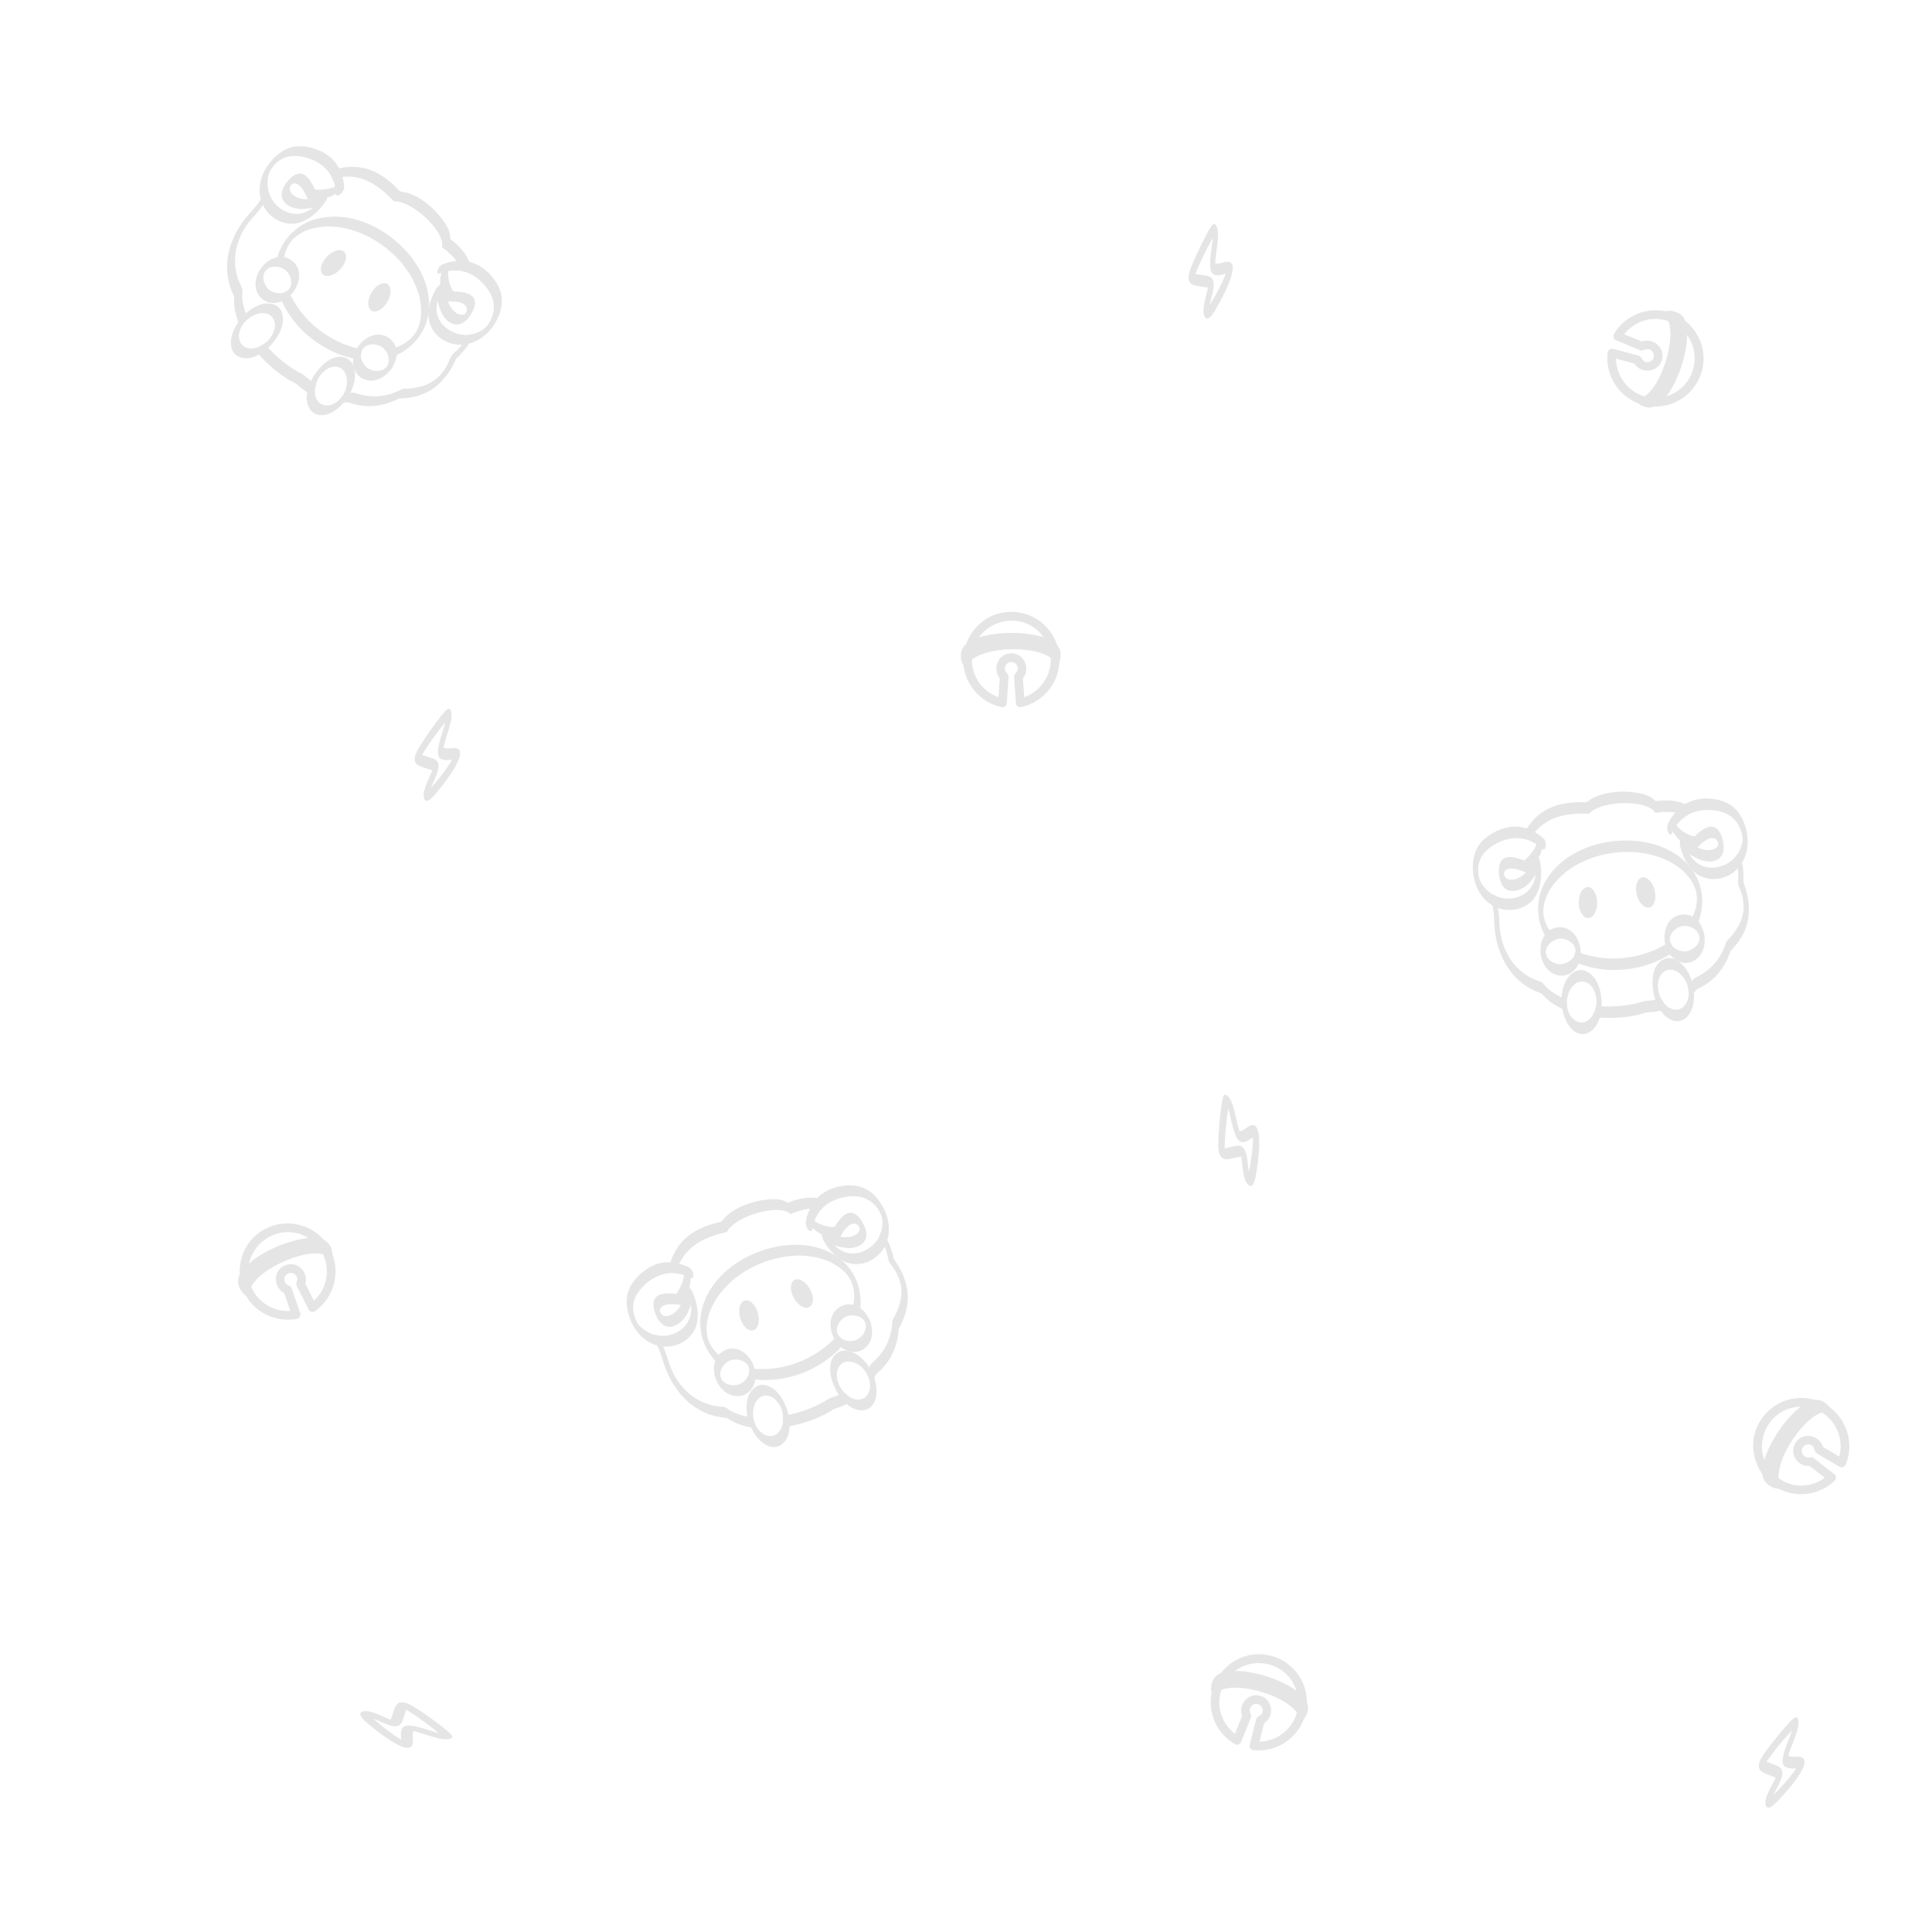 <svg xmlns="http://www.w3.org/2000/svg" viewBox="0 0 2000 2000"><defs><style>.cls-1{fill:#e6e5e5;}</style></defs><title>merry_light_gray</title><g id="图层_2" data-name="图层 2"><path class="cls-1" d="M1619.29,1033.63a67.74,67.74,0,0,1-13-7.14,47.29,47.29,0,0,1-5.45-4.61c-1.58-1.55-3.08-4.21-5.08-5.11-3.69-1.66-7.51-2.79-11.1-4.72a58.25,58.25,0,0,1-9.82-6.58c-11.84-9.88-19.08-24-21.57-39.1a96.42,96.42,0,0,1-1.26-14.53c-.07-6-1.59-11.91-1.92-17.93-.11-2-.48-6.3-2.82-7.07s-2.73,3.22-2.66,4.59c.31,5.71,1.55,11.33,1.91,17,.33,5.23.36,10.42,1.05,15.63a95.48,95.48,0,0,0,7.59,27.28c7.27,15.81,19.55,28.58,35.76,35.25,2.53,1,4.59,1.48,6.43,3.57a47.27,47.27,0,0,0,6.1,5.76,69.86,69.86,0,0,0,16,9.37c3.44,1.47,3.29-10.18-.16-11.66Z"/><path class="cls-1" d="M1718.61,1034.15a85.83,85.83,0,0,1-8.84,1.46c-2.87.32-5.83.15-8.56,1.05a93.55,93.55,0,0,1-13.85,3.36,140.67,140.67,0,0,1-33.93,1.39c-3.18-.24-2.46,11.59,1.61,11.89a140.67,140.67,0,0,0,33.93-1.39,93.56,93.56,0,0,0,13.85-3.36c2.74-.91,5.69-.74,8.56-1.05a85.83,85.83,0,0,0,8.84-1.46c3.76-.82,1.88-12.65-1.61-11.89Z"/><path class="cls-1" d="M1797.45,892.27a44.75,44.75,0,0,1,2,15c-.09,3.74-.65,7.07.77,10.68,1,2.49,2,4.93,2.78,7.51,2.41,8.23,2.77,16.56.18,24.8-2.53,8.08-7.48,15.28-13.2,21.44a29,29,0,0,0-2.47,2.63,13.92,13.92,0,0,0-1.42,3.58,60.85,60.85,0,0,1-3.13,7.38,57,57,0,0,1-8,12.06,58.43,58.43,0,0,1-11.84,10.26,63.35,63.35,0,0,1-6.92,3.93,9.78,9.78,0,0,0-3.67,2.69c-1.14,1.31-2.33,2.55-3.56,3.77-1.81,1.8-1.43,5.33-.84,7.56.27,1,2,5.49,3.78,3.72,2.06-2,3.85-4.84,6.47-6.09a65.5,65.5,0,0,0,6.28-3.41,58.91,58.91,0,0,0,11.56-9.32,68.45,68.45,0,0,0,15.45-26.88l-.95,1.69c8.58-8.68,15.69-19,18.37-31.09,3.25-14.64.5-29.69-5.37-43.31l.81,6c.79-9.52.51-19.23-2.43-28.4-.46-1.45-1.64-5-3.78-3.72-1.92,1.16-1.36,5.94-.84,7.56Z"/><path class="cls-1" d="M1583.73,868.77c6-9.7,14.45-17.56,25.15-21.73,10.12-4,21.15-4.91,31.92-4.82,1.38,0,3.08.37,4.34-.24a14.48,14.48,0,0,0,1.92-1.62,31.38,31.38,0,0,1,5.07-3.12,51.75,51.75,0,0,1,12.32-4.06,85.81,85.81,0,0,1,27.27-1.27A51.91,51.91,0,0,1,1705,835c2.81,1.11,6.22,3.09,7.36,4.89.4.62,1.19,1.63,2.09,1.49,10.45-1.58,20.91-1.45,30.69,2.94,3.37,1.51,3.28-10.11-.16-11.66-10.16-4.56-21.28-4.82-32.14-3.17l2.09,1.49c-4-6.29-11.82-8.73-18.76-10a86.18,86.18,0,0,0-28.34-.52,65.46,65.46,0,0,0-13.83,3.45,48.67,48.67,0,0,0-5.6,2.52c-1.9,1-3.49,2.59-5.34,3.58s-5.67.34-7.91.39c-3.08.06-6.16.23-9.23.54a73.75,73.75,0,0,0-16.33,3.42c-12.83,4.38-22.8,13.08-29.86,24.55-1.39,2.26-.8,6,.16,8.26.65,1.56,2.45,3.95,3.87,1.65Z"/><path class="cls-1" d="M1729.37,987.38c3.67-.5,2.1-12.39-1.61-11.89s-2.1,12.39,1.61,11.89Z"/><path class="cls-1" d="M1605.53,965.29c-5.12-7.08-8.29-15.54-7.86-23.55a44.51,44.51,0,0,1,6.25-19.67c8.27-14.34,22.51-24.94,37.55-31.38a110.52,110.52,0,0,1,56.14-8c16.34,2,33.1,8.1,45.23,19.51,5.53,5.2,10.31,11.82,12.48,18.92,2.9,9.53.87,20.2-4,29.42-1.27,2.41-.85,5.83.16,8.26.59,1.42,2.58,4.1,3.87,1.65,9.87-18.77,9-42.22-3.32-59.68-10.57-14.92-27.42-24.07-45-28.07-37.59-8.56-85.37,3.74-106.42,38.25A57.57,57.57,0,0,0,1603,974.2c1.35,1.87,2.94,1.8,3.7-.5a10.86,10.86,0,0,0-1.14-8.41Z"/><path class="cls-1" d="M1727.1,975.79c-27.29,17.64-64.2,21.7-94.4,9.41-3.51-1.43-3.3,10.25.16,11.66,31.22,12.7,69,8.43,97.19-9.78,3-2,.44-13.46-2.94-11.28Z"/><path class="cls-1" d="M1652.65,1035.66c.07,7.82-2.63,16.81-9.65,21.14-6.43,4-13.69.4-17.39-5.48-4.35-6.92-4.57-15.91-1.73-23.45,2.41-6.41,8.32-13.12,15.89-11.62,8.61,1.71,12.62,11.58,12.88,19.41.07,2,.51,6.3,2.82,7.07s2.7-3.23,2.66-4.59c-.38-11.42-3.91-25.69-14.52-31.95-9.25-5.46-18.63,1.21-22.83,9.66-5.73,11.53-5.46,26.11-.9,38,3.31,8.62,11.5,19.19,22.09,16.06,12.7-3.76,16.27-20.34,16.16-31.75,0-1.95-.54-6.31-2.82-7.07S1652.64,1034.31,1652.65,1035.66Z"/><path class="cls-1" d="M1712.36,1030.81c2.71,10.25,9.24,23.32,20.66,25.89,10.63,2.39,17.6-6.91,19.62-16.27,2.69-12.5,0-27-7.42-37.51-5.47-7.72-15.43-14.77-24.76-8.87-11.46,7.25-10.82,25.42-8.1,36.76.36,1.49,1.7,5,3.78,3.72s1.24-5.87.84-7.56c-1.68-7-.85-15.79,5.09-20.67s13.77-1.95,18.59,3.14a27.55,27.55,0,0,1,7.21,22.68c-1.1,6.82-5.89,13.48-13.43,13.11-9.19-.45-15.35-10.33-17.45-18.26-.39-1.48-1.68-5-3.78-3.72S1711.92,1029.15,1712.36,1030.81Z"/><path class="cls-1" d="M1630.83,982.82c.87,7.59-6.51,14.18-13.51,15.13-6.85.92-16-3.44-17-11s6.66-14.2,13.51-15.13,15.86,3.46,17,11c.24,1.53,1.11,5.91,3.42,5.59s2-4.92,1.81-6.3c-1.46-9.35-6.73-19.11-16.54-21.67a19.2,19.2,0,0,0-21.86,10.06c-4.72,9.11-3.67,21.54,2.08,30,5,7.36,14.29,11.72,23,8.38,10.9-4.16,14.54-16,13.31-26.75-.17-1.53-1.15-5.9-3.42-5.59S1630.68,981.42,1630.83,982.82Z"/><path class="cls-1" d="M1759.24,969.6c.87,7.59-6.51,14.18-13.51,15.13-6.85.92-16-3.44-17-11s6.66-14.2,13.51-15.13,15.86,3.46,17,11c.24,1.53,1.11,5.91,3.42,5.59s2-4.92,1.81-6.3c-1.46-9.35-6.73-19.11-16.54-21.67a19.2,19.2,0,0,0-21.86,10.06c-4.72,9.11-3.67,21.54,2.08,30,5,7.36,14.29,11.72,23,8.38,10.9-4.16,14.54-16,13.31-26.75-.17-1.53-1.15-5.9-3.42-5.59S1759.09,968.21,1759.24,969.6Z"/><ellipse class="cls-1" cx="1644.82" cy="931.74" rx="9.54" ry="16.03" transform="matrix(1, -0.02, 0.02, 1, -19.6, 35.48)"/><ellipse class="cls-1" cx="1703.66" cy="923.8" rx="9.54" ry="16.03" transform="translate(-174.17 444.61) rotate(-14.15)"/><path class="cls-1" d="M1598.08,868.18c-7.42-6.58-16.09-11.33-26.08-12.29-8-.77-15.88,1.21-23.08,4.65-7.54,3.61-14.65,8.72-19,16-4.77,8-5.8,17.62-4.93,26.74,1.51,15.88,10.12,30.9,25.67,36.65,15.08,5.57,33.7-.22,40.58-15.27,4.71-10.31,5.08-22.68,2.86-33.69-.27-1.32-2.71-6.21-4.32-3a63.5,63.5,0,0,1-10.87,15.88c-4.3,4.36-12.31,8.86-18.52,5.93a6,6,0,0,1-3.34-5.92c0,1,.25-1.42.05-.54a3,3,0,0,1,.39-1.11,5.08,5.08,0,0,1,2.16-2.09c4.2-2.24,10.16-.46,14.34.92a66.49,66.49,0,0,1,11,4.71c2.21,1.21,2.67-3.48,2.66-4.59,0-2.25-.59-5.85-2.82-7.07a65.84,65.84,0,0,0-11.65-4.94c-5.31-1.68-13-3.58-17.66.57-2.87,2.54-3.68,6.66-3.85,10.31-.25,5.59.72,11.88,3.78,16.67,5,7.88,14.53,6.4,21.57,2.27,7.58-4.44,12.94-13.45,16.83-21.12l-4.32-3c-.65-3.22-.09-.34,0,.45.08.63.14,1.25.22,1.88.18,1.57,0-.8,0,.19,0,.54.06,1.07.08,1.61,0,1,0,1.94,0,2.91,0,.33-.06,1.77,0,.73,0,.68-.09,1.36-.15,2a31.35,31.35,0,0,1-1.36,7.08c-4.05,13.26-18,19.92-31.27,18.23a32.61,32.61,0,0,1-18.28-9.07,31.91,31.91,0,0,1-5.36-6.76,18.52,18.52,0,0,1-2.55-7c-1.23-6-.93-12.74,1.94-18.54,3.37-6.83,9.41-11.52,15.95-15.15a44,44,0,0,1,22.17-5.79c9.79.23,18.68,4.78,25.9,11.18,2,1.75,3.08-.9,3.29-2.62.3-2.36-.09-6.28-2-8Z"/><path class="cls-1" d="M1730.63,862.94c3.64-7.78,8.8-14.6,16.24-19.07a40.21,40.21,0,0,1,19.93-5.31c6.79-.13,14,.86,20.22,3.74a29.13,29.13,0,0,1,14.87,16.54,37.13,37.13,0,0,1,1.33,4.54c.17.71.25,1.15.37,1.82.09.5.16,1,.23,1.51,0,.16.15,1.56.09.74a12.48,12.48,0,0,0,0,1.35,3.88,3.88,0,0,1-.06,1.07,25.25,25.25,0,0,1-.61,3.73,32.81,32.81,0,0,1-9.62,16.35c-10.15,9.26-27.4,11.73-38.21,2.22a32.38,32.38,0,0,1-5.84-6.84,36.92,36.92,0,0,1-3.46-6.59c-.45-1.08-.86-2.17-1.26-3.26s-.18-.54-.09-.26c-.12-.42-.26-.84-.38-1.26-.22-.76-.43-1.53-.6-2.31l-2.23,7.75A88.38,88.38,0,0,0,1760,890c6.85,2.74,17.14,3,21.87-3.76,3.27-4.67,2.8-11.24,1.55-16.49-1-4.28-2.82-9.2-6.38-12-5.47-4.38-12.33-.59-17.06,3.06a65.38,65.38,0,0,0-11.34,11.51c-2.08,2.66.92,13.89,4,9.91-.17.22-.53.63.1-.11s1-1.21,1.54-1.8a73.11,73.11,0,0,1,5.14-5.28c3.54-3.27,8.47-7.66,13.65-7.43,4.33.19,7.4,5.74,4.58,8.9-4.49,5-13.34,3.82-18.79,1.48a93,93,0,0,1-17.46-10.25c-3-2.15-2.38,7-2.23,7.75a54.82,54.82,0,0,0,12.36,24.69c10.95,12.14,29.3,12.79,42.31,3.3,13.25-9.66,17.56-27,14.34-42.42-1.85-8.86-5.68-17.76-12.26-24.15-6.36-6.17-14.53-8.81-23.16-9.84a46.15,46.15,0,0,0-25,3.52c-9.76,4.51-16.69,12.85-21.18,22.46a10.69,10.69,0,0,0,.16,8.26c.55,1.31,2.68,4.19,3.87,1.65Z"/><path class="cls-1" d="M1591.89,868.35c-.72,9.09-7.93,17.3-14.5,23.06-2.81,2.46.19,13.69,2.94,11.28,8.38-7.35,16-17.5,16.89-28.95.19-2.43,0-6.29-2-8s-3.15.79-3.29,2.62Z"/><path class="cls-1" d="M1729,854.7c3.77,11.75,14.69,21.83,27.32,23,3.14.28,2.48-11.53-1.61-11.89-4.28-.38-8.5-2.46-12-4.78s-7.71-5.94-9.05-10.12c-.46-1.45-1.64-5-3.78-3.72-1.92,1.16-1.36,5.94-.84,7.56Z"/><path class="cls-1" d="M255.63,327.17a67.74,67.74,0,0,1-4.31-14.23,47.29,47.29,0,0,1-.66-7.11c0-2.22.75-5.16,0-7.21-1.47-3.77-3.41-7.25-4.63-11.14a58.25,58.25,0,0,1-2.41-11.57c-1.54-15.35,3.17-30.48,12-43a96.42,96.42,0,0,1,9.27-11.25C269,217.29,272,212,276,207.48c1.3-1.48,4.06-4.83,2.94-7s-4.21.39-5.11,1.42c-3.78,4.29-6.83,9.17-10.54,13.47-3.42,4-7,7.69-10.19,11.9A95.48,95.48,0,0,0,239.43,252c-5.87,16.38-6,34.1.85,50.21,1.08,2.52,2.24,4.27,2.09,7.05a47.27,47.27,0,0,0,.32,8.38,69.86,69.86,0,0,0,4.89,17.92c1.43,3.46,9.48-5,8-8.43Z"/><path class="cls-1" d="M326.18,397.07a85.83,85.83,0,0,1-7.34-5.15c-2.27-1.78-4.26-4-6.85-5.24a93.55,93.55,0,0,1-12.24-7.29,140.67,140.67,0,0,1-25.2-22.76c-2.11-2.4-9.87,6.55-7.18,9.62A140.67,140.67,0,0,0,292.57,389a93.56,93.56,0,0,0,12.24,7.29c2.59,1.27,4.58,3.46,6.85,5.24a85.83,85.83,0,0,0,7.34,5.15c3.26,2.05,10.19-7.72,7.18-9.62Z"/><path class="cls-1" d="M481.81,351A44.75,44.75,0,0,1,472.73,363c-2.68,2.6-5.41,4.59-6.93,8.16-1,2.46-2,4.94-3.27,7.31-4,7.56-9.62,13.76-17.23,17.84s-16,5.68-24.44,6.06a29,29,0,0,0-3.61.14,13.92,13.92,0,0,0-3.52,1.57,60.85,60.85,0,0,1-7.4,3.08,57,57,0,0,1-14.16,3,58.43,58.43,0,0,1-15.64-1,63.35,63.35,0,0,1-7.69-2,9.78,9.78,0,0,0-4.51-.65c-1.73.14-3.45.19-5.18.2-2.55,0-4.75,2.8-5.89,4.81-.52.92-2.42,5.32.1,5.3,2.91,0,6.14-.76,8.89.18a65.5,65.5,0,0,0,6.87,2,58.91,58.91,0,0,0,14.78,1.44,68.45,68.45,0,0,0,29.85-8.38l-1.86.54c12.2-.19,24.52-2.6,34.88-9.34,12.58-8.18,21.15-20.85,26.49-34.68l-3.62,4.85c7.24-6.25,13.83-13.38,18.15-22,.68-1.36,2.34-4.73-.1-5.3-2.18-.52-5.13,3.29-5.89,4.81Z"/><path class="cls-1" d="M345.65,184.56c11.06-2.75,22.61-2.42,33.17,2.09,10,4.26,18.53,11.3,26.17,18.9,1,1,1.94,2.42,3.27,2.87a14.48,14.48,0,0,0,2.51.18,31.38,31.38,0,0,1,5.8,1.32,51.75,51.75,0,0,1,11.64,5.73,85.81,85.81,0,0,1,20.37,18.18,51.91,51.91,0,0,1,7.3,11.48c1.23,2.76,2.28,6.56,1.84,8.64-.15.72-.29,2,.44,2.52,8.57,6.18,15.95,13.6,19.86,23.58,1.35,3.44,9.42-4.93,8-8.43-4.06-10.37-11.82-18.34-20.73-24.77l.44,2.52c1.54-7.29-2.33-14.51-6.36-20.31a86.18,86.18,0,0,0-19.88-20.21,65.46,65.46,0,0,0-12.29-7.22,48.67,48.67,0,0,0-5.76-2.12c-2.06-.61-4.3-.59-6.32-1.18s-4.29-3.72-5.92-5.26c-2.24-2.11-4.56-4.15-7-6.07a73.75,73.75,0,0,0-14.06-9c-12.23-5.85-25.43-6.62-38.51-3.37-2.58.64-4.74,3.69-5.67,6-.63,1.57-1,4.54,1.61,3.89Z"/><path class="cls-1" d="M366.61,371.22c3,2.21,10.17-7.38,7.18-9.62s-10.17,7.38-7.18,9.62Z"/><path class="cls-1" d="M293.64,268.74c1.3-8.64,5-16.89,10.88-22.32a44.51,44.51,0,0,1,18.24-9.67c15.94-4.45,33.54-2,48.78,3.88a110.52,110.52,0,0,1,45.72,33.56c10.29,12.84,18,29,18.64,45.6.31,7.58-.91,15.66-4.33,22.24-4.6,8.83-13.52,15-23.44,18.22-2.59.83-4.69,3.57-5.67,6-.57,1.42-1,4.73,1.61,3.89,20.19-6.49,36-23.82,39.41-44.95,2.9-18-2.73-36.38-12.48-51.54-20.85-32.43-63.57-57.1-102.77-47.19a57.57,57.57,0,0,0-42.65,46.82c-.34,2.28.84,3.35,3,2.23a10.86,10.86,0,0,0,5.08-6.8Z"/><path class="cls-1" d="M373.1,361.35c-31.84-6.51-61-29.45-74-59.38-1.5-3.47-9.53,5-8,8.43,13.4,30.93,43.37,54.33,76.24,61.05,3.52.72,9.74-9.31,5.8-10.11Z"/><path class="cls-1" d="M278,352c-5.42,5.63-13.65,10.16-21.69,8.34-7.37-1.67-10.06-9.3-8.58-16.08,1.74-8,7.88-14.56,15.18-18,6.21-2.89,15.13-3.54,19.48,2.83,5,7.25.91,17.1-4.39,22.88-1.32,1.44-4,4.86-2.94,7s4.19-.41,5.11-1.42c7.73-8.43,15.19-21.08,12-33-2.78-10.37-14.15-12.18-23.07-9.08C257,319.74,247,330.34,241.9,342c-3.67,8.48-5.22,21.75,4.53,26.93,11.7,6.21,25.86-3.13,33.77-11.35,1.35-1.4,4-4.89,2.94-7S279,351,278,352Z"/><path class="cls-1" d="M324.05,390.32c-5.23,9.22-9.73,23.12-3.37,33,5.92,9.15,17.41,7.39,25.4,2.11,10.67-7,18.92-19.3,21-32,1.5-9.34-.68-21.35-11.47-23.67-13.25-2.85-25.52,10.58-31.52,20.58-.79,1.32-2.27,4.74.1,5.3s5-3.32,5.89-4.81c3.71-6.18,10.45-11.87,18.1-11.2s11.2,8.25,11.08,15.26a27.55,27.55,0,0,1-10.73,21.24c-5.56,4.1-13.64,5.5-18.77,0-6.25-6.75-3.73-18.13.32-25.26.76-1.33,2.29-4.74-.1-5.3S324.9,388.82,324.05,390.32Z"/><path class="cls-1" d="M299.44,299c-4.69,6-14.58,5.57-20.24,1.34s-9-13.67-4.46-19.78,14.7-5.48,20.24-1.34,8.9,13.57,4.46,19.78c-.9,1.26-3.34,5-1.47,6.39s4.89-2.09,5.7-3.23c5.5-7.7,8.57-18.36,3.36-27.05A19.2,19.2,0,0,0,284.38,267c-9.75,3.2-17.7,12.81-19.49,22.86-1.56,8.77,2,18.37,10.56,22.1,10.7,4.66,21.59-1.25,28.23-9.78.95-1.22,3.31-5,1.47-6.39S300.31,297.87,299.44,299Z"/><path class="cls-1" d="M400.39,379.43c-4.69,6-14.58,5.57-20.24,1.34s-9-13.67-4.46-19.78,14.7-5.48,20.24-1.34,8.9,13.57,4.46,19.78c-.9,1.26-3.34,5-1.47,6.39s4.89-2.09,5.7-3.23c5.5-7.7,8.57-18.36,3.36-27.05a19.2,19.2,0,0,0-22.65-8.12c-9.75,3.2-17.7,12.81-19.49,22.86-1.56,8.77,2,18.37,10.56,22.1,10.7,4.66,21.59-1.25,28.23-9.78.95-1.22,3.31-5,1.47-6.39S401.25,378.33,400.39,379.43Z"/><ellipse class="cls-1" cx="345.19" cy="272.29" rx="16.03" ry="9.54" transform="translate(-89.61 337.48) rotate(-46.79)"/><ellipse class="cls-1" cx="392.76" cy="307.81" rx="16.03" ry="9.54" transform="translate(-71.1 491.77) rotate(-59.72)"/><path class="cls-1" d="M356.32,194.18c-.69-9.89-3.55-19.36-10-27-5.18-6.16-12.19-10.26-19.74-12.84-7.91-2.7-16.56-4-24.76-1.87-9,2.38-16.47,8.52-22.24,15.64-10,12.4-14.41,29.15-7.33,44.14,6.87,14.53,24.22,23.43,39.67,17.5,10.58-4.06,19.5-12.64,25.63-22.05.73-1.13,2.41-6.33-1-5.19a63.5,63.5,0,0,1-18.88,3.73c-6.12.1-15-2.29-17.38-8.73a6,6,0,0,1,1.76-6.56c-.71.69,1.17-.84.41-.35a3,3,0,0,1,1.06-.52,5.08,5.08,0,0,1,3,0c4.57,1.35,7.58,6.78,9.59,10.7a66.49,66.49,0,0,1,4.52,11c.73,2.41,4.34-.62,5.11-1.42,1.56-1.62,3.68-4.59,2.94-7a65.84,65.84,0,0,0-4.86-11.68c-2.62-4.91-6.75-11.63-13-12-3.83-.2-7.29,2.18-10,4.67-4.09,3.81-7.8,9-9,14.54-1.92,9.14,5.89,14.75,13.81,16.73,8.52,2.13,18.66-.55,26.8-3.29l-1-5.19c1.79-2.76.17-.31-.31.33s-.78,1-1.16,1.49c-1,1.25.56-.57-.12.15-.37.39-.71.81-1.07,1.21-.65.72-1.33,1.41-2,2.1-.24.24-1.28,1.22-.51.52q-.75.69-1.53,1.35a31.35,31.35,0,0,1-5.93,4.1c-12.18,6.63-26.77,1.65-35.09-8.88a32.61,32.61,0,0,1-6.7-19.28,31.91,31.91,0,0,1,.91-8.57,18.52,18.52,0,0,1,3.07-6.78c3.29-5.11,8.26-9.75,14.36-11.89,7.19-2.52,14.78-1.64,22,.35a44,44,0,0,1,19.88,11.38c6.83,7,10,16.49,10.66,26.12.18,2.62,2.83,1.51,4.18.44,1.86-1.48,4.33-4.55,4.15-7.14Z"/><path class="cls-1" d="M454.63,283.24c8-3,16.51-4.26,25-2.25a40.21,40.21,0,0,1,18,10.16c4.94,4.65,9.42,10.44,11.82,16.83a29.13,29.13,0,0,1-1,22.22,37.13,37.13,0,0,1-2.23,4.17c-.38.63-.63,1-1,1.56s-.59.83-.89,1.24c-.09.13-1,1.22-.45.59s-.78.81-.94,1c-.59.59.1,0-.79.72a25.25,25.25,0,0,1-3,2.24,32.81,32.81,0,0,1-18.31,4.94c-13.74-.49-27.78-10.81-28.83-25.17a32.38,32.38,0,0,1,.62-9,36.92,36.92,0,0,1,2.14-7.13c.43-1.08.9-2.15,1.39-3.21s.25-.51.12-.25c.21-.39.4-.78.61-1.17.38-.7.76-1.4,1.19-2.07l-7,4a88.38,88.38,0,0,0,5.69,20.48c3,6.75,10.15,14.13,18.25,12.62,5.6-1,9.87-6.06,12.66-10.69,2.27-3.77,4.43-8.54,3.88-13.06-.84-7-8.39-9.06-14.32-9.76a65.38,65.38,0,0,0-16.16.28c-3.35.44-9.07,10.56-4.06,9.9-.28,0-.82.08.15,0,.79-.07,1.57-.15,2.36-.21a73.11,73.11,0,0,1,7.37-.17c4.81.14,11.41.46,14.95,4.25,3,3.17,1.27,9.28-3,9.56-6.74.46-12.2-6.61-14.45-12.1A93,93,0,0,1,459,294.2c-.62-3.62-6.62,3.35-7,4a54.82,54.82,0,0,0-8.46,26.28c-.68,16.33,12,29.64,27.9,32,16.23,2.38,31.43-7,39.94-20.25,4.88-7.62,8.38-16.66,8.15-25.82-.22-8.86-4.21-16.46-9.65-23.24a46.15,46.15,0,0,0-20.29-15c-10.13-3.61-20.91-2.51-30.85,1.2a10.69,10.69,0,0,0-5.67,6c-.53,1.32-1,4.87,1.61,3.89Z"/><path class="cls-1" d="M351.78,190c-6.88,6-17.78,6.8-26.5,6.32-3.73-.21-9.45,9.91-5.8,10.11,11.13.62,23.66-1.31,32.33-8.85,1.84-1.6,4.42-4.48,4.15-7.14s-2.8-1.64-4.18-.44Z"/><path class="cls-1" d="M459.25,276.24c-5.53,11-4.79,25.87,3.44,35.52,2,2.4,9.84-6.5,7.18-9.62-2.79-3.27-4.35-7.7-5.25-11.85s-1.35-9.64.62-13.57c.68-1.36,2.34-4.73-.1-5.3-2.18-.51-5.13,3.29-5.89,4.81Z"/><path class="cls-1" d="M776.74,1466.83a67.74,67.74,0,0,1-14.44-3.56,47.29,47.29,0,0,1-6.45-3.06c-1.93-1.09-4.06-3.28-6.22-3.64-4-.66-8-.77-11.94-1.71a58.25,58.25,0,0,1-11.18-3.84c-14-6.51-24.59-18.28-30.88-32.26a96.42,96.42,0,0,1-4.94-13.72c-1.61-5.79-4.59-11.11-6.45-16.84-.61-1.87-2.08-6-4.53-6.11s-1.81,3.82-1.39,5.12c1.76,5.44,4.4,10.55,6.2,15.94,1.66,5,3,10,5,14.83a95.48,95.48,0,0,0,14.34,24.42c11.08,13.41,26.23,22.6,43.61,24.9,2.71.36,4.81.26,7.13,1.8a47.27,47.27,0,0,0,7.37,4,69.86,69.86,0,0,0,17.91,4.95c3.7.54.57-10.68-3.14-11.22Z"/><path class="cls-1" d="M872.87,1441.85a85.83,85.83,0,0,1-8.17,3.68c-2.69,1-5.6,1.64-8,3.22a93.55,93.55,0,0,1-12.52,6.8,140.67,140.67,0,0,1-32.44,10c-3.14.59.59,11.83,4.6,11.08a140.67,140.67,0,0,0,32.44-10,93.56,93.56,0,0,0,12.52-6.8c2.41-1.58,5.31-2.18,8-3.22a85.83,85.83,0,0,0,8.17-3.68c3.43-1.76-1.43-12.71-4.6-11.08Z"/><path class="cls-1" d="M912.68,1284.5a44.75,44.75,0,0,1,5.75,14c.87,3.64,1.18,7,3.48,10.12,1.58,2.16,3.23,4.25,4.61,6.54,4.44,7.34,6.92,15.3,6.54,23.92-.38,8.46-3.31,16.69-7.26,24.11a29,29,0,0,0-1.72,3.17,13.92,13.92,0,0,0-.45,3.83,60.85,60.85,0,0,1-1.13,7.93,57,57,0,0,1-4.64,13.71,58.43,58.43,0,0,1-8.81,13,63.35,63.35,0,0,1-5.68,5.58,9.78,9.78,0,0,0-2.86,3.54c-.76,1.55-1.6,3.06-2.48,4.56-1.29,2.2,0,5.51,1.13,7.52.52.92,3.34,4.79,4.61,2.62,1.47-2.51,2.48-5.67,4.69-7.55a65.5,65.5,0,0,0,5.19-4.91,58.91,58.91,0,0,0,8.78-12,68.45,68.45,0,0,0,8-29.95l-.48,1.87c6.06-10.59,10.28-22.41,9.78-34.76-.61-15-7.13-28.83-16.3-40.48l2.32,5.59c-1.68-9.41-4.44-18.72-9.64-26.83-.82-1.28-2.87-4.42-4.61-2.62-1.56,1.61.21,6.09,1.13,7.52Z"/><path class="cls-1" d="M700.08,1316.62c3.28-10.91,9.46-20.68,18.73-27.46,8.77-6.41,19.18-10.17,29.61-12.85,1.33-.34,3.07-.43,4.14-1.34a14.48,14.48,0,0,0,1.44-2.06,31.38,31.38,0,0,1,4.1-4.32A51.75,51.75,0,0,1,769,1261.5a85.81,85.81,0,0,1,26-8.23,51.91,51.91,0,0,1,13.59-.42c3,.35,6.81,1.39,8.37,2.83.54.5,1.56,1.27,2.4.91,9.69-4.21,19.84-6.77,30.42-5,3.64.6.57-10.62-3.14-11.22-11-1.8-21.8.8-31.88,5.18l2.4.91c-5.48-5-13.67-5.41-20.71-4.9a86.18,86.18,0,0,0-27.53,6.77,65.46,65.46,0,0,0-12.48,6.89,48.67,48.67,0,0,0-4.76,3.88c-1.57,1.46-2.71,3.4-4.24,4.83s-5.39,1.79-7.54,2.4c-3,.85-5.9,1.8-8.78,2.89a73.75,73.75,0,0,0-14.91,7.5c-11.27,7.53-18.68,18.49-22.56,31.39-.77,2.54.76,6,2.27,7.94,1,1.34,3.38,3.19,4.16.6Z"/><path class="cls-1" d="M871.28,1393.89c3.42-1.42-1.15-12.52-4.6-11.08s1.15,12.52,4.6,11.08Z"/><path class="cls-1" d="M745.91,1404.31c-6.77-5.53-12-12.89-13.64-20.74a44.51,44.51,0,0,1,1-20.62c4.32-16,15.36-29.88,28.24-40a110.52,110.52,0,0,1,52.2-22.18c16.29-2.3,34.07-.67,48.72,7.25,6.68,3.61,13,8.78,16.91,15.08,5.25,8.46,6,19.3,3.7,29.46-.61,2.65.68,5.85,2.27,7.94.93,1.22,3.55,3.3,4.16.6,4.72-20.68-2.09-43.13-18.53-56.83-14-11.71-32.68-16.22-50.69-15.58-38.53,1.38-81.55,25.52-93,64.27a57.57,57.57,0,0,0,18.49,60.58c1.79,1.46,3.31,1,3.45-1.43a10.86,10.86,0,0,0-3.26-7.84Z"/><path class="cls-1" d="M866.11,1383.27c-21.86,24.05-56.48,37.44-88.83,33.31-3.76-.48-.56,10.75,3.14,11.22,33.44,4.27,68.85-9.55,91.42-34.39,2.42-2.66-3-13.13-5.74-10.15Z"/><path class="cls-1" d="M809.51,1460.24c2.08,7.54,1.77,16.92-3.9,22.91-5.2,5.48-13.13,3.9-18.21-.83-6-5.57-8.5-14.21-7.69-22.22.68-6.81,4.68-14.82,12.38-15.31,8.76-.56,15.17,7.95,17.43,15.46.57,1.87,2.11,6,4.53,6.11s1.78-3.81,1.39-5.12c-3.3-10.94-10.37-23.82-22.23-27.15-10.34-2.9-17.7,6-19.59,15.2-2.58,12.61,1.43,26.64,8.87,36.93,5.41,7.49,16,15.59,25.47,9.85,11.32-6.89,10.51-23.84,7.48-34.83-.52-1.88-2.14-6-4.53-6.11S809.15,1458.93,809.51,1460.24Z"/><path class="cls-1" d="M866,1440.23c5.25,9.21,14.91,20.17,26.62,19.72,10.89-.42,15.24-11.19,14.79-20.76-.61-12.77-6.94-26.12-16.8-34.35-7.26-6.06-18.7-10.32-26.21-2.22-9.21,9.94-3.93,27.34,1.61,37.61.73,1.35,2.92,4.37,4.61,2.62s-.31-6-1.13-7.52c-3.42-6.35-4.88-15-.39-21.28s12.81-5.42,18.77-1.73a27.55,27.55,0,0,1,12.78,20.07c.68,6.87-2.23,14.54-9.61,16.12-9,1.93-17.49-6-21.56-13.17-.76-1.33-2.91-4.39-4.61-2.62S865.12,1438.74,866,1440.23Z"/><path class="cls-1" d="M774.87,1414.76c2.78,7.11-2.65,15.38-9.18,18.09s-16.37.78-19.29-6.26,2.79-15.44,9.18-18.09,16.22-.73,19.29,6.26c.62,1.41,2.58,5.42,4.74,4.53s.7-5.27.14-6.55c-3.81-8.66-11.41-16.74-21.55-16.7a19.2,19.2,0,0,0-18.55,15.33c-2.22,10,2,21.76,9.7,28.43,6.75,5.82,16.82,7.66,24.39,2.2,9.46-6.82,9.94-19.2,6-29.27-.56-1.44-2.62-5.41-4.74-4.53S774.36,1413.46,774.87,1414.76Z"/><path class="cls-1" d="M895.59,1369c2.78,7.11-2.65,15.38-9.18,18.09s-16.37.78-19.29-6.26,2.79-15.44,9.18-18.09,16.22-.73,19.29,6.26c.62,1.41,2.58,5.42,4.74,4.53s.7-5.27.14-6.55c-3.81-8.66-11.41-16.74-21.55-16.7a19.2,19.2,0,0,0-18.55,15.33c-2.22,10,2,21.76,9.7,28.43,6.75,5.82,16.82,7.66,24.39,2.2,9.46-6.82,9.94-19.2,6-29.27-.56-1.44-2.62-5.41-4.74-4.53S895.08,1367.73,895.59,1369Z"/><ellipse class="cls-1" cx="775.28" cy="1361.81" rx="9.54" ry="16.03" transform="translate(-347.16 268.33) rotate(-16.1)"/><ellipse class="cls-1" cx="830.11" cy="1339.03" rx="9.54" ry="16.03" transform="translate(-545.37 570.82) rotate(-29.02)"/><path class="cls-1" d="M713.8,1312.36c-8.86-4.46-18.46-6.83-28.36-5.19-7.94,1.31-15,5.24-21.12,10.42-6.36,5.42-11.92,12.18-14.25,20.34-2.55,9-1.08,18.52,2.1,27.11,5.54,15,17.71,27.27,34.21,28.83,16,1.52,32.51-8.86,35.3-25.17,1.91-11.17-.91-23.22-5.88-33.29-.6-1.21-4.21-5.31-5-1.82a63.5,63.5,0,0,1-6.43,18.14c-3,5.32-9.62,11.72-16.38,10.49a6,6,0,0,1-4.74-4.87c.23,1-.12-1.43-.09-.53a3,3,0,0,1,.1-1.17,5.08,5.08,0,0,1,1.55-2.57c3.49-3.24,9.7-3.05,14.1-2.79a66.49,66.49,0,0,1,11.79,1.74c2.44.6,1.69-4,1.39-5.12-.6-2.17-2.07-5.5-4.53-6.11a65.84,65.84,0,0,0-12.53-1.78c-5.56-.26-13.45-.14-16.92,5.09-2.12,3.19-1.85,7.39-1.07,11,1.19,5.46,3.75,11.3,7.93,15.14,6.88,6.32,15.69,2.46,21.43-3.34,6.18-6.24,9.05-16.32,10.85-24.73l-5-1.82c-1.45-2.95-.18-.31.13.43.24.58.46,1.18.69,1.76.58,1.47-.21-.77.07.18.15.52.34,1,.49,1.54.28.93.54,1.86.78,2.8.08.32.4,1.72.18.71.14.67.26,1.34.37,2a31.35,31.35,0,0,1,.5,7.19c-.52,13.85-12.24,23.86-25.55,25.64a32.61,32.61,0,0,1-20-4.08,31.91,31.91,0,0,1-6.91-5.16,18.52,18.52,0,0,1-4.26-6.1c-2.72-5.44-4.17-12.08-2.89-18.42,1.51-7.47,6.14-13.55,11.53-18.73a44,44,0,0,1,19.94-11.28c9.53-2.29,19.28-.17,27.9,4.16,2.35,1.18,2.74-1.66,2.51-3.37-.32-2.36-1.7-6-4-7.22Z"/><path class="cls-1" d="M840.57,1273.29c1.52-8.45,4.76-16.37,10.81-22.6a40.21,40.21,0,0,1,17.9-10.25c6.52-1.87,13.79-2.77,20.51-1.57A29.13,29.13,0,0,1,908.4,1251a37.13,37.13,0,0,1,2.45,4c.35.65.54,1,.82,1.67.21.46.41.93.61,1.4.06.15.54,1.47.28.69a12.48,12.48,0,0,0,.35,1.3,3.88,3.88,0,0,1,.21,1.05,25.25,25.25,0,0,1,.37,3.76,32.81,32.81,0,0,1-5.1,18.27c-7.44,11.56-23.48,18.37-36.36,11.94a32.38,32.38,0,0,1-7.4-5.12,36.92,36.92,0,0,1-5-5.48c-.71-.92-1.39-1.87-2.05-2.83s-.31-.48-.16-.23c-.23-.38-.47-.74-.69-1.12-.41-.68-.81-1.37-1.17-2.08l-.17,8.06a88.38,88.38,0,0,0,20.52,5.56c7.32.9,17.33-1.51,20.17-9.25,2-5.35-.18-11.58-2.73-16.34-2.08-3.88-5.09-8.17-9.25-10-6.41-2.83-12.07,2.59-15.71,7.33a65.38,65.38,0,0,0-8,14c-1.33,3.11,4.45,13.19,6.44,8.55-.11.26-.35.74.07-.13.34-.71.67-1.43,1-2.13a73.11,73.11,0,0,1,3.61-6.42c2.58-4.07,6.22-9.58,11.29-10.68,4.23-.92,8.62,3.64,6.71,7.43-3,6-11.91,7.11-17.78,6.25a93,93,0,0,1-19.5-5.42c-3.43-1.31-.5,7.41-.17,8.06a54.82,54.82,0,0,0,18.28,20.69c13.69,8.93,31.6,4.84,41.74-7.66,10.33-12.74,10.05-30.58,3-44.68-4.06-8.09-10-15.71-18-20.19-7.73-4.34-16.3-4.79-24.91-3.57a46.15,46.15,0,0,0-23.23,9.81c-8.28,6.87-12.83,16.7-14.71,27.14a10.69,10.69,0,0,0,2.27,7.94c.86,1.13,3.66,3.37,4.16.6Z"/><path class="cls-1" d="M707.86,1314.11c1.63,9-3.23,18.76-8.1,26-2.08,3.1,3.7,13.18,5.74,10.15,6.21-9.26,11-21,8.9-32.31-.44-2.39-1.6-6.09-4-7.22s-2.84,1.57-2.51,3.37Z"/><path class="cls-1" d="M836.9,1265.74c6.66,10.39,19.8,17.33,32.3,15.18,3.11-.53-.56-11.78-4.6-11.08-4.24.73-8.84-.19-12.87-1.53s-9-3.76-11.35-7.46c-.82-1.28-2.87-4.43-4.61-2.62-1.56,1.61.21,6.09,1.13,7.52Z"/><path class="cls-1" d="M462.28,745.21a3.37,3.37,0,0,1-.38-1.23c.24,1.05,0-1.4,0-.21,0,.36-.14,1.12.07-.48-.11.87-.28,1.72-.44,2.58-.22,1.1,0,.1,0-.11-.16.69-.34,1.38-.52,2.07-1.19,4.5-2.65,8.93-4,13.39a94.22,94.22,0,0,0-3.18,12.49c-.53,3.37-1.3,8.72,1.73,11.21,3.78,3.11,10.48,1.3,15,1.61.19,0,.47.2.67.21l.34.27a4.27,4.27,0,0,1-.93-3.81,4.77,4.77,0,0,1,.38-2.26c-.13.43-.49,1.15.19-.45-.2.46-.39.93-.6,1.38s-1.14,2.21-.59,1.2a161.93,161.93,0,0,1-14.33,21.09c-2.3,3-4.67,5.9-7.23,8.66-1,1.07-2,2.13-3.11,3.1a14.48,14.48,0,0,1-1.4,1.14c.77-.53-.44.14-.58.26-.35.3,0-.13.14.08.42.65-.33-1,.38.36,0,0,.4,3,.42,2.25,0,2.05,0,.57,0,.21,0,.23-.44,1.34-.06.35.17-.43.27-.89.41-1.33s.21-.63.33-.95q-.3.82.06-.13c1.58-4.09,3.45-8.06,5.16-12.09s3.58-8.33,3.78-12.78c.22-5-2.32-6.85-6.69-8.44-3.9-1.42-8.27-2.2-11.84-4.38-.23-.14-.65-.67-.89-.73,1.31.32.41,4.38,0,5.78.29-1-.75,1.41-.09.26.28-.48.49-1,.74-1.51.12-.23.44-.8-.13.23l.75-1.32a265.76,265.76,0,0,1,15.93-23.65c2.38-3.24,5.48-7.37,7.64-9.95a44.1,44.1,0,0,1,3-3.35,9,9,0,0,0,1-.89c.27-.37-.4.08-.24.16.46.24-.81-.24-.93-.3,3.77,1.95,6.39-9.59,3.33-11.17-2.09-1.08-4,1.45-5.28,2.86-2.71,3-5.19,6.24-7.64,9.46-5.87,7.75-11.52,15.73-16.7,24-3.25,5.17-11.07,16.77-3.44,21.55,4.17,2.61,9.3,3.4,13.83,5.19.73.29,1.47.85,2.2,1.09s.15.43.34.17a32.44,32.44,0,0,0-.33-3.65c0,.22.44-1.35,0-.21-.13.39-.24.79-.37,1.19-.32,1,0,.08-.14.41q-.33.86-.68,1.71c-1.87,4.57-4,9-5.81,13.64s-3.87,10-2.52,14.89c2.18,7.95,11.37-4,13.38-6.37,3.82-4.52,34.17-41.18,20.35-45.18-2.61-.76-5.61-.08-8.27,0a14.54,14.54,0,0,1-4.11-.33,7.87,7.87,0,0,1-1.52-.66c-.69-.34-.2-.21-.11.15s.32,1.58.19.67c0-.24,0,1.29,0,.17,0-.25-.23,1.26,0,.06.1-.5.17-1,.27-1.52s.31-1.38.06-.35c.12-.51.25-1,.39-1.54.31-1.2.65-2.38,1-3.57,1.42-4.89,3-9.73,4.4-14.64,1.26-4.54,2.68-9.5,2.28-14.26-.14-1.66-.47-3.72-1.82-4.88C462.77,731.61,459.43,742.77,462.28,745.21Z"/><path class="cls-1" d="M456.64,1795.39a3.37,3.37,0,0,1,1.24-.37c-1.05.24,1.4,0,.21,0-.36,0-1.12-.14.48.08-.87-.12-1.72-.28-2.58-.46-1.1-.22-.1,0,.11,0-.69-.16-1.38-.35-2.06-.53-4.5-1.21-8.92-2.69-13.37-4.06a94.22,94.22,0,0,0-12.48-3.23c-3.36-.55-8.71-1.34-11.22,1.68-3.13,3.76-1.35,10.48-1.68,15,0,.19-.2.46-.21.67l-.28.34a4.27,4.27,0,0,1,3.81-.91,4.77,4.77,0,0,1,2.26.39c-.43-.13-1.15-.5.45.2-.46-.2-.93-.39-1.38-.61s-2.2-1.15-1.2-.59a161.93,161.93,0,0,1-21-14.42c-3-2.31-5.88-4.7-8.63-7.27-1.07-1-2.12-2-3.09-3.13a14.48,14.48,0,0,1-1.13-1.4c.52.78-.14-.44-.25-.58-.3-.35.13,0-.09.14-.65.41,1-.33-.36.38,0,0-3.05.39-2.25.41-2.05-.05-.57,0-.21,0-.23,0-1.34-.45-.35-.06.42.17.89.28,1.33.42l.95.33q-.82-.31.13.06c4.08,1.6,8,3.49,12.07,5.22s8.32,3.62,12.77,3.84c5,.25,6.86-2.29,8.47-6.65,1.44-3.89,2.23-8.26,4.43-11.82.14-.22.67-.65.73-.88-.32,1.31-4.38.39-5.78,0,1,.29-1.41-.76-.26-.09.48.28,1,.5,1.51.75.23.12.8.45-.23-.13l1.32.76a265.76,265.76,0,0,1,23.57,16c3.23,2.39,7.34,5.52,9.91,7.68a44.1,44.1,0,0,1,3.33,3,9,9,0,0,0,.89,1c.37.27-.07-.4-.16-.24-.24.46.24-.81.3-.93-2,3.76,9.56,6.44,11.16,3.38,1.09-2.09-1.43-4-2.84-5.29-3-2.73-6.22-5.22-9.43-7.68-7.72-5.91-15.67-11.59-23.88-16.8-5.16-3.28-16.72-11.15-21.54-3.54-2.63,4.16-3.44,9.29-5.26,13.8-.29.73-.86,1.47-1.1,2.19s-.43.14-.17.34a32.44,32.44,0,0,0,3.66-.32c-.22,0,1.35.44.21,0-.39-.13-.79-.25-1.18-.38-1-.33-.08,0-.41-.14l-1.7-.69c-4.57-1.89-9-4.07-13.62-5.88s-10-3.91-14.88-2.59c-8,2.15,3.94,11.38,6.31,13.41,4.5,3.84,41,34.35,45.09,20.55.77-2.6.11-5.61.07-8.27a14.54,14.54,0,0,1,.35-4.11,7.87,7.87,0,0,1,.67-1.52c.35-.69.21-.2-.15-.11s-1.58.31-.67.18c.24,0-1.29,0-.17,0,.25,0-1.26-.24-.06,0l1.51.28c.49.1,1.38.31.35.06l1.53.39c1.19.32,2.38.66,3.57,1,4.89,1.45,9.72,3.08,14.62,4.47,4.53,1.28,9.49,2.73,14.25,2.34,1.66-.13,3.72-.46,4.88-1.8C470.24,1795.94,459.09,1792.55,456.64,1795.39Z"/><path class="cls-1" d="M1856.49,1789.15a3.37,3.37,0,0,1-.3-1.26c.17,1.06.09-1.4,0-.21,0,.36-.21,1.11.1-.48-.17.86-.39,1.7-.61,2.54-.29,1.09,0,.1,0-.11-.21.68-.43,1.35-.66,2-1.48,4.42-3.22,8.74-4.86,13.1a94.22,94.22,0,0,0-4,12.26c-.75,3.32-1.86,8.61,1,11.3,3.57,3.35,10.38,2,14.83,2.58.19,0,.45.23.66.25l.32.29a4.27,4.27,0,0,1-.68-3.86,4.77,4.77,0,0,1,.53-2.23c-.16.42-.57,1.12.22-.44-.23.45-.45.9-.69,1.34s-1.28,2.13-.67,1.16a161.93,161.93,0,0,1-15.67,20.11c-2.49,2.82-5,5.59-7.78,8.17-1.06,1-2.15,2-3.31,2.9a14.48,14.48,0,0,1-1.47,1c.81-.48-.45.11-.59.22-.36.28,0-.13.13.09.37.68-.27-1,.35.38,0,0,.2,3.07.27,2.27-.18,2,0,.57,0,.21,0,.23-.53,1.31-.08.35.19-.41.33-.88.5-1.3l.39-.92q-.36.8.06-.13c1.84-4,4-7.81,5.94-11.73s4.12-8.08,4.6-12.51c.55-5-1.87-7-6.13-8.85-3.8-1.67-8.11-2.73-11.53-5.14-.22-.15-.61-.71-.84-.78,1.29.4.13,4.39-.36,5.77.35-1-.84,1.36-.11.25.31-.46.56-1,.84-1.46.13-.22.5-.77-.14.22l.83-1.27a265.76,265.76,0,0,1,17.43-22.56c2.59-3.08,6-7,8.27-9.43a44.1,44.1,0,0,1,3.2-3.15,9,9,0,0,0,1-.83c.29-.35-.4.05-.25.14.45.26-.79-.29-.91-.36,3.63,2.19,7-9.15,4-10.93-2-1.22-4.08,1.18-5.45,2.52-2.9,2.83-5.59,5.89-8.24,8.95-6.37,7.35-12.51,14.94-18.22,22.82-3.58,4.95-12.14,16-4.84,21.28,4,2.88,9.06,4,13.46,6.08.71.34,1.41.94,2.12,1.23s.12.44.33.19a32.44,32.44,0,0,0-.1-3.67c-.05.22.52-1.32.06-.2-.16.38-.3.78-.45,1.16-.39,1,0,.08-.17.4q-.39.83-.79,1.66c-2.17,4.44-4.61,8.75-6.69,13.24s-4.51,9.74-3.49,14.69c1.66,8.07,11.6-3.25,13.76-5.49,4.1-4.26,36.77-38.87,23.24-43.76-2.55-.92-5.6-.45-8.25-.57a14.54,14.54,0,0,1-4.08-.59,7.87,7.87,0,0,1-1.48-.76c-.67-.39-.19-.22-.12.15s.21,1.6.14.68c0-.24-.07,1.29,0,.17,0-.25-.32,1.24,0,.06.13-.5.24-1,.37-1.49s.4-1.35.09-.35c.16-.5.32-1,.48-1.51.39-1.17.8-2.34,1.22-3.5,1.74-4.79,3.66-9.51,5.34-14.32,1.55-4.45,3.3-9.31,3.2-14.09,0-1.66-.23-3.74-1.5-5C1857.86,1775.61,1853.8,1786.53,1856.49,1789.15Z"/><path class="cls-1" d="M1256.24,243.72c-.16-.09-.3-.49-.58-1.15.41,1-.23-1.38,0-.2.06.35.05,1.13,0-.49,0,.87,0,1.74,0,2.62,0,1.12,0,.1,0-.11,0,.71-.1,1.42-.17,2.12-.42,4.64-1.11,9.25-1.69,13.87a94.22,94.22,0,0,0-1,12.85c0,3.41.18,8.81,3.59,10.76,4.25,2.44,10.55-.47,15-.93.19,0,.49.12.7.09l.38.21a4.27,4.27,0,0,1-1.56-3.6,4.77,4.77,0,0,1,0-2.3c-.05.45-.29,1.22.12-.48-.12.49-.22,1-.36,1.47s-.75,2.37-.38,1.29a161.93,161.93,0,0,1-10.58,23.19c-1.77,3.32-3.62,6.6-5.68,9.75-.8,1.22-1.63,2.44-2.55,3.58a14.48,14.48,0,0,1-1.19,1.36c.67-.65-.41.21-.52.35-.29.36,0-.13.15.06.52.57-.5-1,.43.29,0,0,.91,2.94.79,2.15.3,2,.14.56.07.2,0,.22-.21,1.4,0,.36.09-.45.12-.93.18-1.38s.11-.66.16-1q-.16.86,0-.14c.87-4.3,2.05-8.52,3.06-12.78s2.13-8.82,1.58-13.24c-.63-5-3.44-6.36-8-7.19-4.08-.74-8.53-.78-12.41-2.33-.24-.1-.76-.55-1-.57,1.35.09,1.14,4.25,1,5.69.11-1-.51,1.52,0,.27.19-.52.31-1.09.47-1.62.08-.25.3-.86-.09.25q.25-.72.52-1.43a265.76,265.76,0,0,1,11.74-26c1.8-3.6,4.17-8.18,5.86-11.09a44.1,44.1,0,0,1,2.38-3.8,9,9,0,0,0,.82-1c.2-.41-.38.14-.21.2.49.15-.84-.1-1-.14,4,1.29,4.69-10.52,1.4-11.57-2.25-.72-3.7,2.1-4.72,3.71-2.17,3.42-4.07,7-5.94,10.61-4.49,8.63-8.71,17.44-12.44,26.42-2.34,5.64-8.1,18.4.22,21.82,4.55,1.88,9.74,1.79,14.5,2.8.77.16,1.59.59,2.35.71s.22.4.36.11a32.44,32.44,0,0,0-.94-3.55c0,.22.2-1.41,0-.21-.07.41-.11.82-.17,1.23-.15,1,0,.08-.07.43q-.18.9-.38,1.8c-1.08,4.82-2.46,9.58-3.44,14.43s-2.13,10.52,0,15.1c3.49,7.47,10.53-5.84,12.12-8.53,3-5.09,26.77-46.33,12.47-48-2.7-.31-5.55.86-8.16,1.36a14.54,14.54,0,0,1-4.1.37,7.87,7.87,0,0,1-1.61-.39c-.74-.22-.23-.17-.09.17s.58,1.51.3.63c-.07-.23.23,1.27.07.16,0-.25,0,1.28,0,.06,0-.51,0-1,0-1.54s.07-1.41,0-.36c0-.53.08-1.05.12-1.58.11-1.23.24-2.46.38-3.69.58-5.06,1.36-10.1,1.88-15.17.48-4.69,1.05-9.82-.15-14.44-.42-1.61-1.09-3.59-2.61-4.5C1254.44,230.23,1253,241.79,1256.24,243.72Z"/><path class="cls-1" d="M1271.3,1144.64c-.18,0-.45-.35-.95-.88.74.79-.7-1.21-.12-.17.18.31.44,1-.18-.45.34.81.63,1.63.91,2.45.37,1.06,0,.09,0-.11.21.68.4,1.36.59,2,1.24,4.49,2.21,9.05,3.29,13.58a94.22,94.22,0,0,0,3.54,12.39c1.24,3.18,3.26,8.19,7.14,8.82,4.83.79,9.71-4.15,13.75-6.14.17-.08.5-.06.69-.16l.43.07a4.27,4.27,0,0,1-2.72-2.82,4.77,4.77,0,0,1-.81-2.15c.11.44.15,1.24-.06-.49.06.5.13,1,.18,1.5s.13,2.48.1,1.34a161.93,161.93,0,0,1-1.77,25.43c-.49,3.73-1.07,7.45-1.89,11.13-.32,1.43-.67,2.86-1.13,4.25a14.48,14.48,0,0,1-.63,1.69c.4-.84-.31.34-.37.51-.15.44-.06-.11.16,0,.69.35-.8-.72.51.12,0,0,1.88,2.43,1.49,1.74,1,1.79.32.47.14.16.12.2.29,1.38.13.33-.07-.45-.21-.91-.31-1.36s-.13-.66-.19-1q.15.86,0-.14c-.69-4.33-1.07-8.7-1.62-13s-1.1-9-3.17-12.95c-2.34-4.46-5.45-4.75-10-3.92-4.08.74-8.26,2.27-12.43,2.17-.26,0-.9-.25-1.13-.18,1.29-.39,2.56,3.57,2.92,5-.26-1,.06,1.6.05.27,0-.55-.09-1.13-.12-1.68,0-.26,0-.91,0,.27q0-.76,0-1.52a265.76,265.76,0,0,1,1.87-28.45c.42-4,1-9.13,1.59-12.44a44.1,44.1,0,0,1,.9-4.4,9,9,0,0,0,.4-1.26c0-.45-.31.27-.12.26.52,0-.82.2-1,.21,4.23-.21.7-11.5-2.75-11.33-2.36.12-2.73,3.26-3.12,5.13-.83,4-1.35,8-1.84,12-1.18,9.65-2,19.38-2.37,29.11-.21,6.1-1.13,20.07,7.87,20.36,4.92.16,9.75-1.74,14.56-2.47.78-.12,1.7,0,2.45-.16s.34.3.38,0a32.44,32.44,0,0,0-2.13-3c.08.21-.3-1.39-.06-.2.08.4.19.81.28,1.21.23,1,0,.07.08.43q.14.91.27,1.82c.68,4.9,1.06,9.83,1.84,14.72s1.7,10.6,5.31,14.14c5.89,5.77,7.81-9.17,8.35-12.24,1-5.83,8.8-52.78-5.15-49.28-2.63.66-4.89,2.75-7.17,4.14a14.54,14.54,0,0,1-3.71,1.78,7.87,7.87,0,0,1-1.65.2c-.77,0-.28-.08,0,.19s1.07,1.21.5.48c-.15-.19.67,1.11.12.13-.12-.22.43,1.21,0,0-.17-.48-.36-1-.53-1.45s-.43-1.34-.12-.34c-.15-.51-.3-1-.44-1.52-.33-1.19-.64-2.39-.94-3.58-1.23-4.94-2.27-9.94-3.56-14.87-1.19-4.56-2.46-9.56-5.21-13.47-1-1.36-2.28-3-4-3.3C1264.88,1132.64,1267.61,1144,1271.3,1144.64Z"/><path class="cls-1" d="M1096.78,683.2a49.83,49.83,0,0,0-58.85-49c-30.06,5.24-48.72,38.5-37.45,66.89a50.45,50.45,0,0,0,36.08,30.82,4.57,4.57,0,0,0,5.7-4.34l1-15.36.63-9.54c0-.67.15-1.36.13-2,0-2.47-1.61-3.22-2.78-5.08a6.72,6.72,0,1,1,12.4-3.57c0,2.93-1.92,3.89-3.21,6.16a5.44,5.44,0,0,0-.55,3.19c.09,2.65.35,5.3.53,7.95l1.21,18.27a4.57,4.57,0,0,0,5.7,4.34,50.4,50.4,0,0,0,39.43-48.72c.05-5.79-8.95-5.8-9,0a41.35,41.35,0,0,1-32.82,40l5.7,4.34-1.8-27.13-1.32,3.18c10.14-9.59,3.63-27.29-10.57-27.33s-20.67,17.77-10.57,27.33l-1.32-3.18-1.8,27.13,5.7-4.34a41.53,41.53,0,0,1-28.22-21.19,41,41,0,0,1-1.09-35.49c10.37-22.83,39.25-31.13,60.14-17.22a41.14,41.14,0,0,1,18,33.86C1087.84,689,1096.84,689,1096.78,683.2Z"/><path class="cls-1" d="M1001.77,688c-4,7.32-9.84-7.19-5.7-16.18,10-21.61,91.15-22.81,100.75,0,3.72,8.85-2.32,21.24-5,14.58C1084.17,667.23,1013.46,666.83,1001.77,688Z"/><path class="cls-1" d="M343.53,1296.82a49.83,49.83,0,0,0-73.32-22.06c-25.62,16.58-29.78,54.48-8.3,76.21a50.45,50.45,0,0,0,45.26,14.25,4.57,4.57,0,0,0,3.55-6.22l-5.07-14.53-3.15-9c-.22-.63-.4-1.31-.67-1.92-1-2.26-2.74-2.33-4.55-3.58a6.72,6.72,0,1,1,10-8.13c1.14,2.7-.25,4.33-.54,6.92a5.44,5.44,0,0,0,.74,3.15c1.11,2.4,2.4,4.74,3.59,7.11l8.26,16.33a4.57,4.57,0,0,0,6.94,1.77,50.4,50.4,0,0,0,17.23-60.26c-2.22-5.35-10.5-1.84-8.28,3.52A41.35,41.35,0,0,1,320.71,1350l6.94,1.77-12.27-24.26,0,3.44c5.58-12.8-7.33-26.53-20.42-21s-12.07,24.44,1,29.29l-2.46-2.41,9,25.68,3.55-6.22a41.53,41.53,0,0,1-34.26-8.47,41,41,0,0,1-14.89-32.24c.62-25.07,23.95-44,48.61-39.37a41.14,41.14,0,0,1,29.81,24.12C337.56,1305.65,345.85,1302.14,343.53,1296.82Z"/><path class="cls-1" d="M258,1338.37c-.86,8.32-11.87-2.77-11.57-12.66.72-23.79,75-56.64,92.72-39.41,6.89,6.69,6.17,20.45,1.11,15.37C325.67,1287.05,260.44,1314.34,258,1338.37Z"/><path class="cls-1" d="M1697.69,418.18a49.83,49.83,0,0,0,65.29-40c4.69-30.15-20.81-58.5-51.32-56.94a50.45,50.45,0,0,0-40.77,24.28,4.57,4.57,0,0,0,2.28,6.79l14.22,5.9,8.83,3.66c.62.26,1.24.57,1.87.78,2.35.75,3.57-.49,5.7-1a6.72,6.72,0,1,1-.61,12.89c-2.78-.95-3.07-3.07-4.8-5a5.44,5.44,0,0,0-2.85-1.55c-2.53-.77-5.13-1.37-7.69-2.05l-17.69-4.71a4.57,4.57,0,0,0-5.94,4,50.4,50.4,0,0,0,33.48,53c5.47,1.91,8.36-6.61,2.89-8.52a41.35,41.35,0,0,1-27.39-43.94l-5.94,4,26.27,7-2.59-2.27c5.83,12.68,24.68,12.2,29.27-1.24s-10.2-25.28-22.48-18.79l3.44-.23L1676,343.77l2.28,6.79a41.53,41.53,0,0,1,29.13-19.92,41,41,0,0,1,34,10.36c18.29,17.15,16.88,47.17-3,62.48a41.14,41.14,0,0,1-37.84,6.17C1695.08,407.85,1692.17,416.37,1697.69,418.18Z"/><path class="cls-1" d="M1723.68,326.67c-5.63-6.18,10-7,17.15-.2,17.27,16.38-7.67,93.65-32.35,95.41-9.57.69-19.37-9-12.21-9.4C1716.87,411.36,1739.95,344.52,1723.68,326.67Z"/><path class="cls-1" d="M1350.48,1777.69a49.83,49.83,0,0,0-40.78-64.8c-30.21-4.33-58.24,21.51-56.32,52a50.45,50.45,0,0,0,24.76,40.48,4.57,4.57,0,0,0,6.76-2.36l5.73-14.28,3.56-8.87c.25-.62.56-1.24.76-1.88.72-2.36-.53-3.56-1.07-5.69a6.72,6.72,0,1,1,12.9.45c-.91,2.79-3,3.11-5,4.86a5.44,5.44,0,0,0-1.51,2.86c-.74,2.54-1.31,5.15-2,7.72l-4.5,17.74a4.57,4.57,0,0,0,4.07,5.89,50.4,50.4,0,0,0,52.58-34.12c1.85-5.49-6.71-8.28-8.56-2.79a41.35,41.35,0,0,1-43.61,27.91l4.07,5.89,6.69-26.36-2.24,2.62c12.61-6,11.9-24.82-1.59-29.26s-25.16,10.5-18.52,22.71l-.27-3.43-10.12,25.24,6.76-2.36a41.53,41.53,0,0,1-20.27-28.89,41,41,0,0,1,10-34.08c16.93-18.49,47-17.44,62.51,2.25a41.14,41.14,0,0,1,6.62,37.77C1340.18,1780.42,1348.73,1783.22,1350.48,1777.69Z"/><path class="cls-1" d="M1258.66,1752.79c-6.11,5.71-7.13-9.89-.4-17.15,16.18-17.46,93.73,6.55,95.8,31.21.8,9.57-8.78,19.47-9.26,12.32C1343.43,1758.59,1276.32,1736.31,1258.66,1752.79Z"/><path class="cls-1" d="M1892.79,1455.89a49.83,49.83,0,0,0-73.67,20.88c-12.66,27.77,4.24,61.95,34,68.69A50.45,50.45,0,0,0,1899,1533.1a4.57,4.57,0,0,0-.36-7.15l-12.09-9.52-7.51-5.91c-.52-.41-1-.89-1.59-1.25-2.06-1.36-3.57-.49-5.76-.57a6.72,6.72,0,1,1,4.07-12.25c2.42,1.66,2.13,3.78,3.27,6.13a5.44,5.44,0,0,0,2.32,2.26c2.23,1.43,4.57,2.7,6.85,4.05l15.76,9.32a4.57,4.57,0,0,0,6.8-2.25,50.4,50.4,0,0,0-17.93-60.06c-4.75-3.32-9.84,4.11-5.08,7.43a41.35,41.35,0,0,1,14.5,49.71l6.8-2.25-23.41-13.84,1.88,2.89c-2.19-13.79-20.46-18.41-28.52-6.71s3,27.09,16.57,24.16l-3.37-.71,21.37,16.82-.36-7.15a41.53,41.53,0,0,1-33.43,11.31,41,41,0,0,1-29.9-19.15c-13-21.46-3.51-50,19.77-59.35a41.14,41.14,0,0,1,38.1,4.28C1892.51,1466.55,1897.61,1459.13,1892.79,1455.89Z"/><path class="cls-1" d="M1843,1537c3.75,7.47-11.5,4.06-16.57-4.44-12.2-20.44,32.68-88.1,56.92-83.13,9.4,1.93,16.21,13.91,9.21,12.35C1872.48,1457.28,1832.21,1515.4,1843,1537Z"/></g></svg>